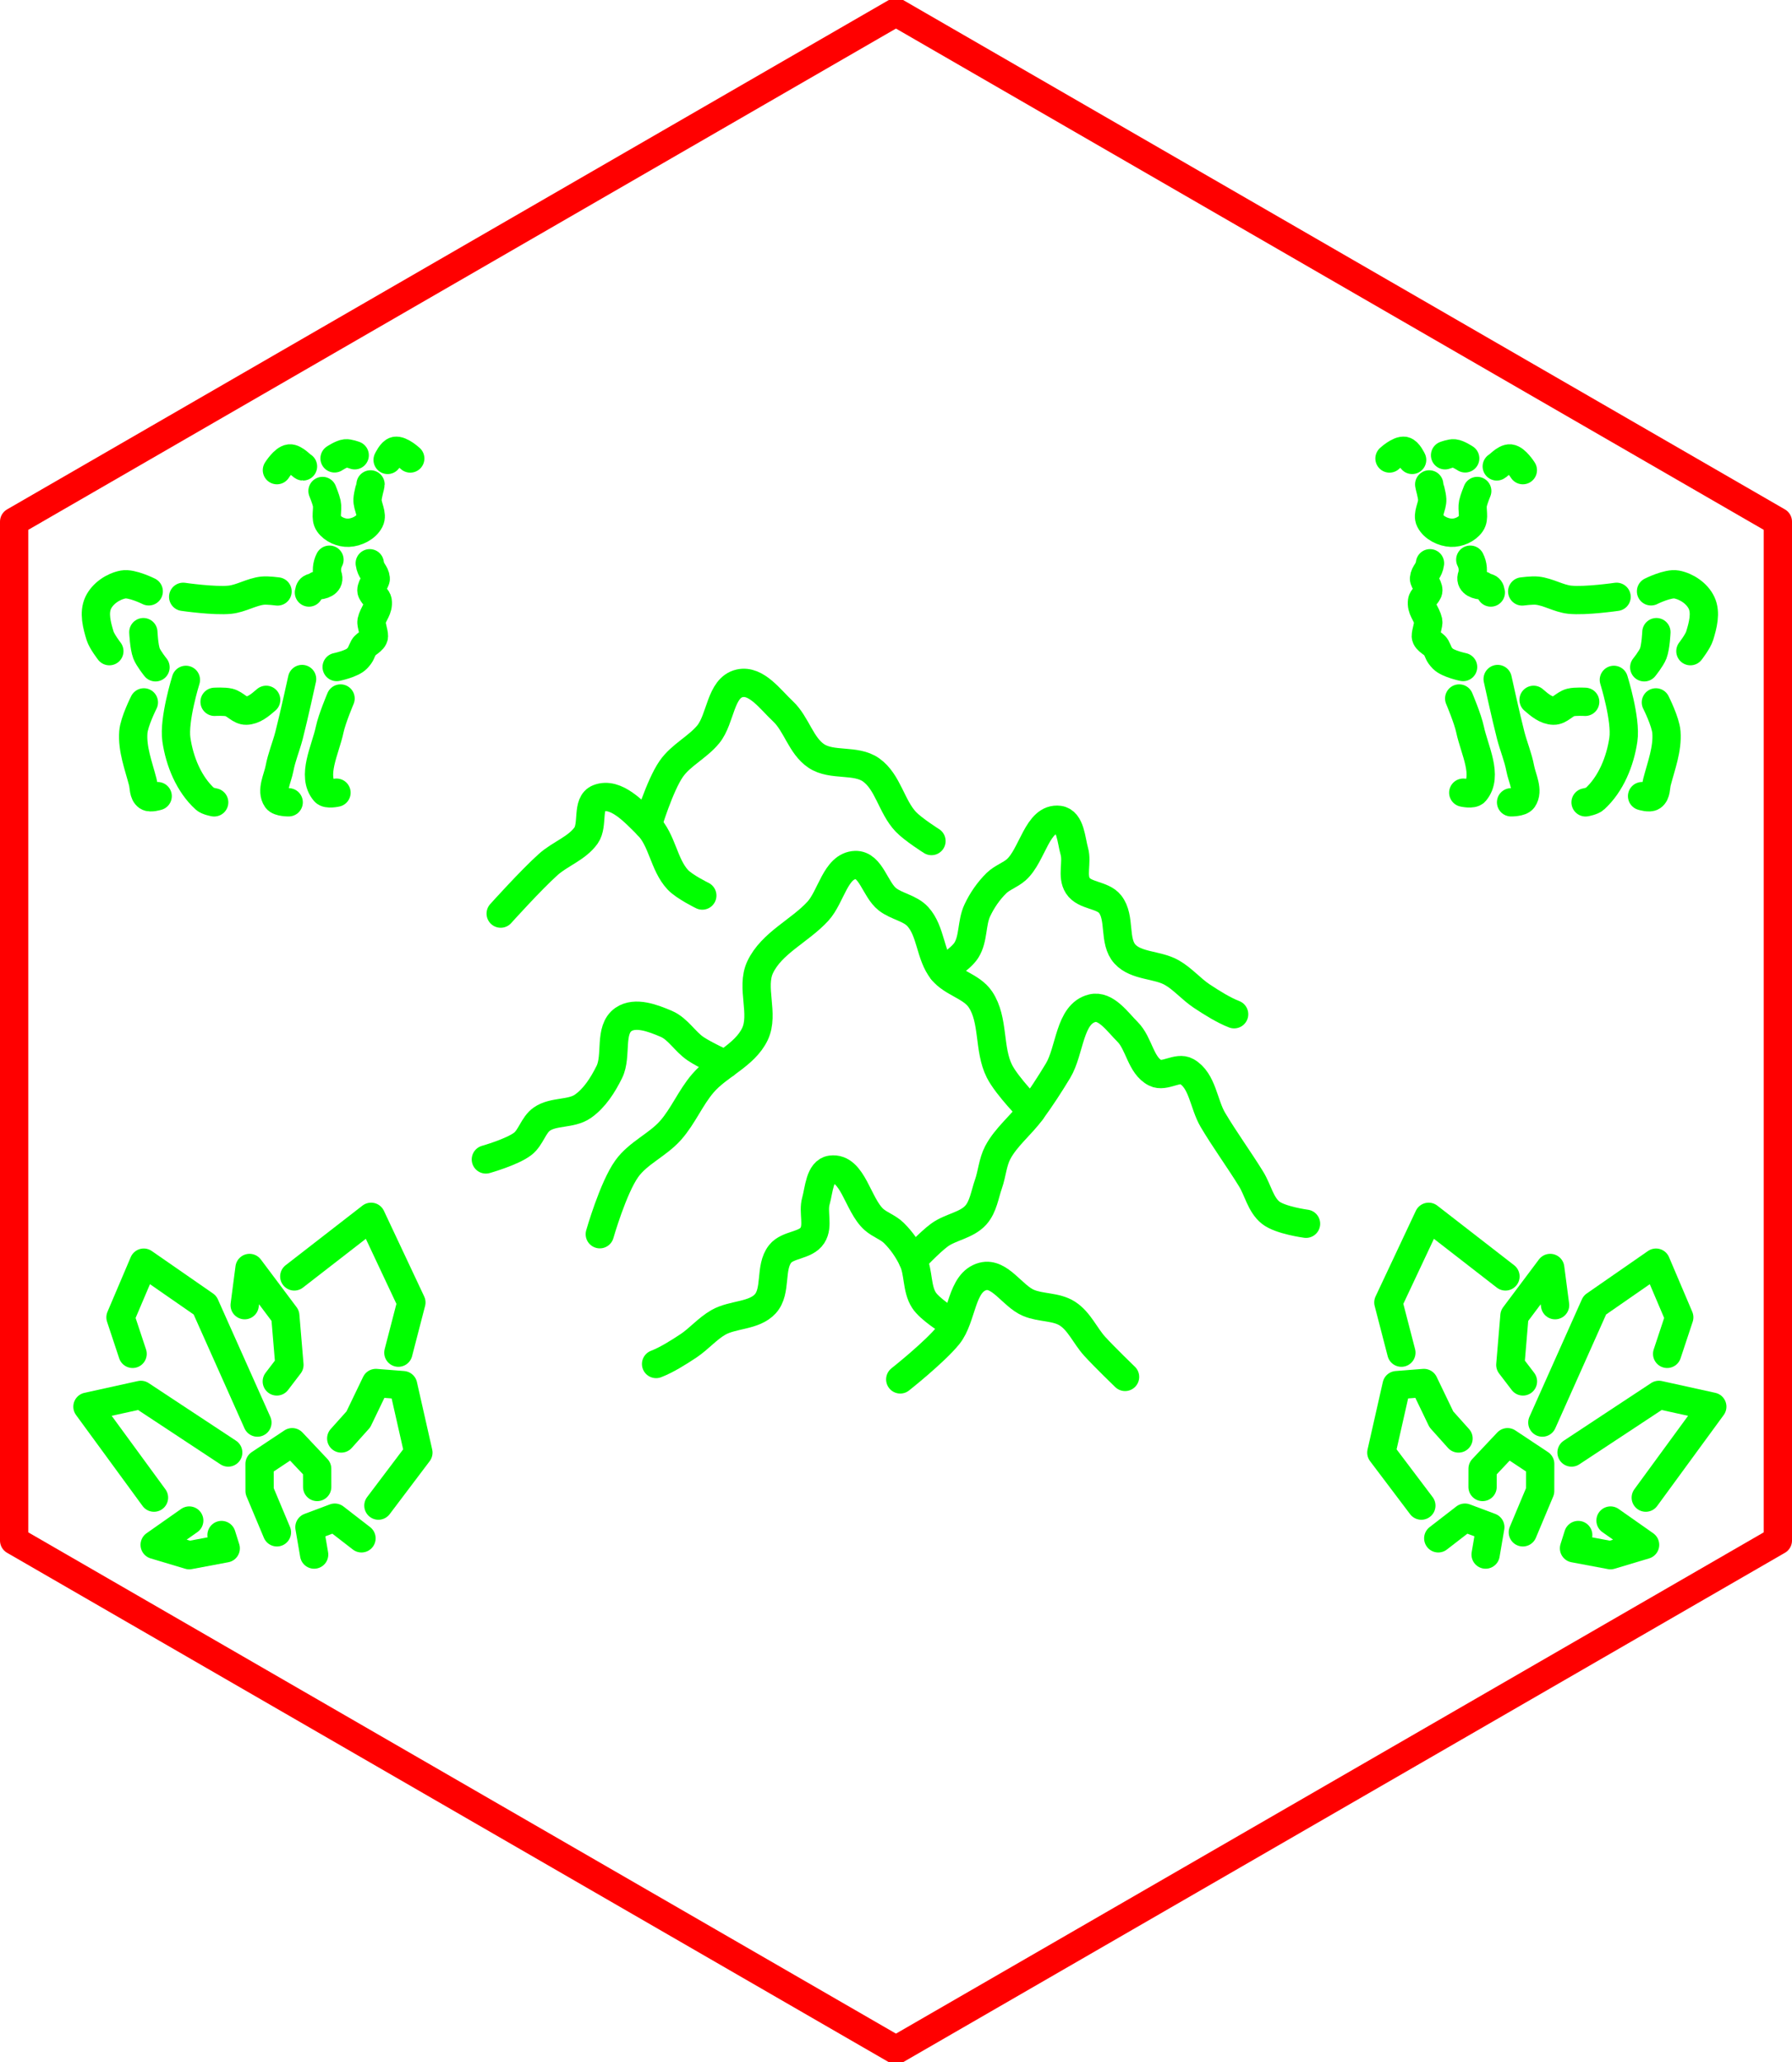<?xml version="1.0" encoding="UTF-8" standalone="no"?>
<!-- Created with Inkscape (http://www.inkscape.org/) -->

<svg
   xml:space="preserve"
   sodipodi:docname="art_1.svg"
   inkscape:version="1.3.2 (091e20ef0f, 2023-11-25, custom)"
   id="svg5"
   version="1.1"
   viewBox="0 0 31.677 36.433"
   height="36.433mm"
   width="31.677mm"
   xmlns:inkscape="http://www.inkscape.org/namespaces/inkscape"
   xmlns:sodipodi="http://sodipodi.sourceforge.net/DTD/sodipodi-0.dtd"
   xmlns="http://www.w3.org/2000/svg"
   xmlns:svg="http://www.w3.org/2000/svg"
   xmlns:ns3="svglink"
   xmlns:ns4="svglink:origin"><sodipodi:namedview
     id="namedview7"
     pagecolor="#ffffff"
     bordercolor="#666666"
     borderopacity="1.0"
     inkscape:pageshadow="2"
     inkscape:pageopacity="0"
     inkscape:pagecheckerboard="false"
     inkscape:document-units="mm"
     showgrid="false"
     inkscape:zoom="1.9059267"
     inkscape:cx="68.732969"
     inkscape:cy="68.995308"
     inkscape:window-width="636"
     inkscape:window-height="1037"
     inkscape:window-x="640"
     inkscape:window-y="0"
     inkscape:window-maximized="1"
     inkscape:current-layer="g146935"
     inkscape:showpageshadow="2"
     inkscape:deskcolor="#ffffff" /><defs
     id="defs2"><clipPath
       clipPathUnits="userSpaceOnUse"
       id="clipPath4244"><path
         d="m -89.349,133.477 17.321,10 17.32,-10 v -20 l -17.32,-10 -17.321,10 v 20"
         class="s1"
         id="path4246"
         style="fill:none;fill-opacity:1;stroke:#000000;stroke-width:0.1;stroke-linecap:round;stroke-linejoin:round;stroke-dasharray:none" /></clipPath><sodipodi:namedview
       id="namedview1"
       pagecolor="#ffffff"
       bordercolor="#666666"
       borderopacity="1.0"
       inkscape:pageshadow="2"
       inkscape:pageopacity="0"
       inkscape:pagecheckerboard="false"
       inkscape:document-units="mm"
       showgrid="false"
       inkscape:zoom="4.0188477"
       inkscape:cx="58.598886"
       inkscape:cy="45.286613"
       inkscape:window-width="1920"
       inkscape:window-height="1080"
       inkscape:window-x="0"
       inkscape:window-y="0"
       inkscape:window-maximized="1"
       inkscape:current-layer="layer1"
       inkscape:showpageshadow="2"
       inkscape:deskcolor="#ffffff"
       transform="translate(-84.722, 106.596)" /><defs
       id="defs1"
       transform="translate(-84.722, 106.596)"><clipPath
         clipPathUnits="userSpaceOnUse"
         id="clipPath1"><path
           d="m -89.349,133.477 17.321,10 17.32,-10 v -20 l -17.32,-10 -17.321,10 v 20"
           class="s1"
           id="path1"
           style="fill:none;fill-opacity:1;stroke:#000000;stroke-width:0.1;stroke-linecap:round;stroke-linejoin:round;stroke-dasharray:none" /></clipPath></defs></defs><g
     inkscape:label="Layer 1"
     inkscape:groupmode="layer"
     id="g146935"
     transform="translate(89.607,-103.461)"><g
       inkscape:label="svglink:../blueprint_small.svg"
       ns3:href="../blueprint_small.svg"
       ns4:x="-85.853928"
       ns4:y="102.90191"
       ns3:image-svg-dpi="200"
       ns3:image-height="49.999901"
       ns3:image-width="44.641029"
       id="g1"
       transform="translate(-8.503,-4.225)"><title
   transform="translate(-85.854, 102.902)"
   id="title1">Exported SVG</title>

<style
   transform="translate(-85.854, 102.902)"
   id="style1"><![CDATA[
polygon {
shape-rendering:crispEdges;
stroke-width:0.046;
}
.s0 {
stroke:#000000;
stroke-width:0.059;
stroke-linecap:round;
stroke-linejoin:round;
fill:none;
}
.s1 {
stroke:#000000;
stroke-width:0.059;
stroke-linecap:round;
stroke-linejoin:round;
fill:none;
}
.s2 {
stroke:#19b219;
stroke-width:0.059;
stroke-linecap:round;
stroke-linejoin:round;
fill:none;
}
.s3 {
stroke:#7f4c00;
stroke-width:0.059;
stroke-linecap:round;
stroke-linejoin:round;
fill:none;
}
.s4 {
stroke:#00cc00;
stroke-width:0.059;
stroke-linecap:round;
stroke-linejoin:round;
fill:none;
}
.s5 {
stroke:#000000;
stroke-width:0.039;
stroke-linecap:round;
stroke-linejoin:round;
fill:none;
}
.s6 {
stroke:#ff19ff;
stroke-width:0.039;
stroke-linecap:round;
stroke-linejoin:round;
fill:none;
}
.s7 {
stroke:#ff0000;
stroke-width:0.059;
stroke-linecap:round;
stroke-linejoin:round;
fill:none;
}
.s8 {
stroke:#ffff00;
stroke-width:0.059;
stroke-linecap:round;
stroke-linejoin:round;
fill:none;
}
.s9 {
stroke:#001919;
stroke-width:0.039;
stroke-linecap:round;
stroke-linejoin:round;
fill:none;
}
.sa {
stroke:#006666;
stroke-width:0.039;
stroke-linecap:round;
stroke-linejoin:round;
fill:none;
}
.sb {
stroke:#00ffff;
stroke-width:0.118;
stroke-linecap:round;
stroke-linejoin:round;
fill:none;
}
.sc {
stroke:#ff0000;
stroke-width:0.314;
stroke-linecap:round;
stroke-linejoin:round;
fill:none;
}
.sd {
stroke:#191919;
stroke-width:0.039;
stroke-linecap:round;
stroke-linejoin:round;
fill:none;
}
.se {
stroke:#000000;
stroke-width:0.039;
stroke-linecap:round;
stroke-linejoin:round;
stroke-dasharray:0.589,0.589;
fill:none;
}
.sf {
stroke:#000000;
stroke-width:0.118;
stroke-linecap:round;
stroke-linejoin:round;
fill:none;
}
.s100 {
stroke:#ff0000;
stroke-width:0.5;
stroke-linecap:round;
stroke-linejoin:round;
fill:none;
}
]]></style>
<path
   d="m 5,32 15.588,9 15.589,-9 V 14 L 20.588,5 5,14 v 18"
   class="s100"
   transform="translate(-85.854,102.902)"
   id="path2" />

</g><g
       inkscape:label="svglink:alpaca.svg"
       ns3:href="alpaca.svg"
       ns4:x="-90.208061"
       ns4:y="100.06606"
       ns3:image-svg-dpi="200"
       ns3:image-height="7.488687"
       ns3:image-width="6.4144788"
       id="g105-0"
       transform="translate(2.042,11.104)"><sodipodi:namedview
   id="namedview12-3"
   pagecolor="#ffffff"
   bordercolor="#666666"
   borderopacity="1.0"
   inkscape:pageshadow="2"
   inkscape:pageopacity="0"
   inkscape:pagecheckerboard="false"
   inkscape:document-units="mm"
   showgrid="false"
   inkscape:zoom="0.56569164"
   inkscape:cx="-31.819456"
   inkscape:cy="127.27782"
   inkscape:window-width="636"
   inkscape:window-height="1037"
   inkscape:window-x="1280"
   inkscape:window-y="0"
   inkscape:window-maximized="1"
   inkscape:current-layer="layer1"
   inkscape:showpageshadow="2"
   inkscape:deskcolor="#ffffff"
   transform="translate(-90.208, 100.066)" />
  <defs
   id="defs12-0"
   transform="translate(-90.208, 100.066)" />
  <g
   inkscape:label="Layer 1"
   inkscape:groupmode="layer"
   id="g13-4"
   transform="translate(-35.729,-14.908)">
    <path
   style="fill:none;stroke:#00ff00;stroke-width:0.5;stroke-linecap:round;stroke-linejoin:round;stroke-dasharray:none;stroke-opacity:1"
   d="m -49.969,119.049 c 0,0 0.269,-0.055 0.358,-0.147 0.081,-0.085 0.065,-0.098 0.121,-0.204 0.032,-0.059 0.177,-0.113 0.18,-0.194 0.002,-0.06 -0.053,-0.216 -0.043,-0.263 0.033,-0.146 0.129,-0.209 0.109,-0.359 -0.007,-0.052 -0.069,-0.087 -0.105,-0.162 -0.031,-0.065 0.075,-0.189 0.071,-0.234 -0.01,-0.107 -0.087,-0.129 -0.106,-0.27"
   id="path74550-4"
   sodipodi:nodetypes="csssssssc" />
    <path
   style="fill:none;stroke:#00ff00;stroke-width:0.5;stroke-linecap:round;stroke-linejoin:round;stroke-dasharray:none;stroke-opacity:1"
   d="m -49.37,115.823 c 0,0.023 -0.049,0.176 -0.053,0.266 -0.006,0.125 0.096,0.262 0.039,0.373 -0.066,0.128 -0.231,0.209 -0.375,0.215 -0.129,0.005 -0.276,-0.059 -0.35,-0.164 -0.069,-0.098 -0.01,-0.24 -0.035,-0.356 -0.016,-0.075 -0.075,-0.218 -0.075,-0.218"
   id="path74552-4"
   sodipodi:nodetypes="caaaaac" />
    <path
   style="fill:none;stroke:#00ff00;stroke-width:0.5;stroke-linecap:round;stroke-linejoin:round;stroke-dasharray:none;stroke-opacity:1"
   d="m -49.068,115.39 c 0,0 0.067,-0.146 0.136,-0.16 0.097,-0.019 0.264,0.135 0.264,0.135"
   id="path74554-4"
   sodipodi:nodetypes="cac" />
    <path
   style="fill:none;stroke:#00ff00;stroke-width:0.5;stroke-linecap:round;stroke-linejoin:round;stroke-dasharray:none;stroke-opacity:1"
   d="m -50.564,115.505 c -0.018,0 -0.146,-0.15 -0.237,-0.141 -0.101,0.011 -0.224,0.207 -0.224,0.207"
   id="path74556-7"
   sodipodi:nodetypes="cac" />
    <path
   style="fill:none;stroke:#00ff00;stroke-width:0.5;stroke-linecap:round;stroke-linejoin:round;stroke-dasharray:none;stroke-opacity:1"
   d="m -49.65,115.308 c 0,0 -0.107,-0.04 -0.161,-0.034 -0.071,0.007 -0.195,0.089 -0.195,0.089"
   id="path74558-6"
   sodipodi:nodetypes="cac" />
    <path
   style="fill:none;stroke:#00ff00;stroke-width:0.5;stroke-linecap:round;stroke-linejoin:round;stroke-dasharray:none;stroke-opacity:1"
   d="m -50.096,117.153 c -0.048,0.093 -0.059,0.205 -0.024,0.304 0.026,0.113 -0.107,0.151 -0.192,0.15 -0.069,0.064 -0.129,0.005 -0.147,0.126"
   id="path74560-3"
   sodipodi:nodetypes="cssc" />
    <path
   style="fill:none;stroke:#00ff00;stroke-width:0.5;stroke-linecap:round;stroke-linejoin:round;stroke-dasharray:none;stroke-opacity:1"
   d="m -51.014,117.714 c 0,0 -0.177,-0.024 -0.265,-0.014 -0.198,0.022 -0.378,0.139 -0.576,0.16 -0.275,0.029 -0.827,-0.051 -0.827,-0.051"
   id="path74562-1"
   sodipodi:nodetypes="caac" />
    <path
   style="fill:none;stroke:#00ff00;stroke-width:0.5;stroke-linecap:round;stroke-linejoin:round;stroke-dasharray:none;stroke-opacity:1"
   d="m -53.291,117.712 c 0,0 -0.299,-0.15 -0.452,-0.121 -0.179,0.034 -0.363,0.159 -0.441,0.324 -0.083,0.176 -0.024,0.396 0.033,0.582 0.031,0.101 0.164,0.272 0.164,0.272"
   id="path74564-7"
   sodipodi:nodetypes="caaac" />
    <path
   style="fill:none;stroke:#00ff00;stroke-width:0.5;stroke-linecap:round;stroke-linejoin:round;stroke-dasharray:none;stroke-opacity:1"
   d="m -53.386,118.433 c 0,0 0.011,0.258 0.056,0.376 0.035,0.091 0.159,0.245 0.159,0.245"
   id="path74566-5"
   sodipodi:nodetypes="cac" />
    <path
   style="fill:none;stroke:#00ff00;stroke-width:0.5;stroke-linecap:round;stroke-linejoin:round;stroke-dasharray:none;stroke-opacity:1"
   d="m -51.215,119.629 c -0.111,0.096 -0.22,0.188 -0.353,0.191 -0.111,0.003 -0.193,-0.118 -0.302,-0.145 -0.083,-0.021 -0.257,-0.011 -0.257,-0.011"
   id="path74568-9"
   sodipodi:nodetypes="caac" />
    <path
   style="fill:none;stroke:#00ff00;stroke-width:0.5;stroke-linecap:round;stroke-linejoin:round;stroke-dasharray:none;stroke-opacity:1"
   d="m -50.58,119.261 c 0,0 -0.146,0.669 -0.232,1.001 -0.051,0.194 -0.13,0.381 -0.167,0.578 -0.034,0.178 -0.153,0.392 -0.05,0.541 0.042,0.06 0.212,0.058 0.212,0.058"
   id="path74570-6"
   sodipodi:nodetypes="caaac" />
    <path
   style="fill:none;stroke:#00ff00;stroke-width:0.5;stroke-linecap:round;stroke-linejoin:round;stroke-dasharray:none;stroke-opacity:1"
   d="m -49.972,121.269 c 0,0 -0.163,0.037 -0.208,-0.016 -0.239,-0.279 0.012,-0.74 0.088,-1.1 0.04,-0.19 0.192,-0.548 0.192,-0.548"
   id="path74572-2"
   sodipodi:nodetypes="caac" />
    <path
   style="fill:none;stroke:#00ff00;stroke-width:0.5;stroke-linecap:round;stroke-linejoin:round;stroke-dasharray:none;stroke-opacity:1"
   d="m -52.134,121.44 c 0,0 -0.119,-0.021 -0.161,-0.06 -0.287,-0.261 -0.451,-0.665 -0.507,-1.049 -0.052,-0.352 0.168,-1.055 0.168,-1.055"
   id="path74574-1"
   sodipodi:nodetypes="caac" />
    <path
   style="fill:none;stroke:#00ff00;stroke-width:0.5;stroke-linecap:round;stroke-linejoin:round;stroke-dasharray:none;stroke-opacity:1"
   d="m -53.377,119.674 c 0,0 -0.172,0.34 -0.186,0.526 -0.023,0.298 0.092,0.592 0.167,0.881 0.022,0.087 0.01,0.205 0.084,0.256 0.049,0.034 0.179,-0.007 0.179,-0.007"
   id="path74576-7"
   sodipodi:nodetypes="caaac" />
  </g>
</g><g
       inkscape:label="svglink:alpaca.svg"
       ns3:href="alpaca.svg"
       ns4:x="-90.208061"
       ns4:y="100.06606"
       ns3:image-svg-dpi="200"
       ns3:image-height="7.488687"
       ns3:image-width="6.4144788"
       id="g42"
       transform="matrix(-1,0,0,1,-149.442,11.104)"><sodipodi:namedview
   id="namedview28"
   pagecolor="#ffffff"
   bordercolor="#666666"
   borderopacity="1.0"
   inkscape:pageshadow="2"
   inkscape:pageopacity="0"
   inkscape:pagecheckerboard="false"
   inkscape:document-units="mm"
   showgrid="false"
   inkscape:zoom="0.56569164"
   inkscape:cx="-31.819456"
   inkscape:cy="127.27782"
   inkscape:window-width="636"
   inkscape:window-height="1037"
   inkscape:window-x="1280"
   inkscape:window-y="0"
   inkscape:window-maximized="1"
   inkscape:current-layer="layer1"
   inkscape:showpageshadow="2"
   inkscape:deskcolor="#ffffff"
   transform="translate(-90.208, 100.066)" />
  <defs
   id="defs28"
   transform="translate(-90.208, 100.066)" />
  <g
   inkscape:label="Layer 1"
   inkscape:groupmode="layer"
   id="g41"
   transform="translate(-35.729,-14.908)">
    <path
   style="fill:none;stroke:#00ff00;stroke-width:0.5;stroke-linecap:round;stroke-linejoin:round;stroke-dasharray:none;stroke-opacity:1"
   d="m -49.969,119.049 c 0,0 0.269,-0.055 0.358,-0.147 0.081,-0.085 0.065,-0.098 0.121,-0.204 0.032,-0.059 0.177,-0.113 0.18,-0.194 0.002,-0.06 -0.053,-0.216 -0.043,-0.263 0.033,-0.146 0.129,-0.209 0.109,-0.359 -0.007,-0.052 -0.069,-0.087 -0.105,-0.162 -0.031,-0.065 0.075,-0.189 0.071,-0.234 -0.01,-0.107 -0.087,-0.129 -0.106,-0.27"
   id="path28"
   sodipodi:nodetypes="csssssssc" />
    <path
   style="fill:none;stroke:#00ff00;stroke-width:0.5;stroke-linecap:round;stroke-linejoin:round;stroke-dasharray:none;stroke-opacity:1"
   d="m -49.37,115.823 c 0,0.023 -0.049,0.176 -0.053,0.266 -0.006,0.125 0.096,0.262 0.039,0.373 -0.066,0.128 -0.231,0.209 -0.375,0.215 -0.129,0.005 -0.276,-0.059 -0.35,-0.164 -0.069,-0.098 -0.01,-0.24 -0.035,-0.356 -0.016,-0.075 -0.075,-0.218 -0.075,-0.218"
   id="path29"
   sodipodi:nodetypes="caaaaac" />
    <path
   style="fill:none;stroke:#00ff00;stroke-width:0.5;stroke-linecap:round;stroke-linejoin:round;stroke-dasharray:none;stroke-opacity:1"
   d="m -49.068,115.39 c 0,0 0.067,-0.146 0.136,-0.16 0.097,-0.019 0.264,0.135 0.264,0.135"
   id="path30"
   sodipodi:nodetypes="cac" />
    <path
   style="fill:none;stroke:#00ff00;stroke-width:0.5;stroke-linecap:round;stroke-linejoin:round;stroke-dasharray:none;stroke-opacity:1"
   d="m -50.564,115.505 c -0.018,0 -0.146,-0.15 -0.237,-0.141 -0.101,0.011 -0.224,0.207 -0.224,0.207"
   id="path31"
   sodipodi:nodetypes="cac" />
    <path
   style="fill:none;stroke:#00ff00;stroke-width:0.5;stroke-linecap:round;stroke-linejoin:round;stroke-dasharray:none;stroke-opacity:1"
   d="m -49.65,115.308 c 0,0 -0.107,-0.04 -0.161,-0.034 -0.071,0.007 -0.195,0.089 -0.195,0.089"
   id="path32"
   sodipodi:nodetypes="cac" />
    <path
   style="fill:none;stroke:#00ff00;stroke-width:0.5;stroke-linecap:round;stroke-linejoin:round;stroke-dasharray:none;stroke-opacity:1"
   d="m -50.096,117.153 c -0.048,0.093 -0.059,0.205 -0.024,0.304 0.026,0.113 -0.107,0.151 -0.192,0.15 -0.069,0.064 -0.129,0.005 -0.147,0.126"
   id="path33"
   sodipodi:nodetypes="cssc" />
    <path
   style="fill:none;stroke:#00ff00;stroke-width:0.5;stroke-linecap:round;stroke-linejoin:round;stroke-dasharray:none;stroke-opacity:1"
   d="m -51.014,117.714 c 0,0 -0.177,-0.024 -0.265,-0.014 -0.198,0.022 -0.378,0.139 -0.576,0.16 -0.275,0.029 -0.827,-0.051 -0.827,-0.051"
   id="path34"
   sodipodi:nodetypes="caac" />
    <path
   style="fill:none;stroke:#00ff00;stroke-width:0.5;stroke-linecap:round;stroke-linejoin:round;stroke-dasharray:none;stroke-opacity:1"
   d="m -53.291,117.712 c 0,0 -0.299,-0.15 -0.452,-0.121 -0.179,0.034 -0.363,0.159 -0.441,0.324 -0.083,0.176 -0.024,0.396 0.033,0.582 0.031,0.101 0.164,0.272 0.164,0.272"
   id="path35"
   sodipodi:nodetypes="caaac" />
    <path
   style="fill:none;stroke:#00ff00;stroke-width:0.5;stroke-linecap:round;stroke-linejoin:round;stroke-dasharray:none;stroke-opacity:1"
   d="m -53.386,118.433 c 0,0 0.011,0.258 0.056,0.376 0.035,0.091 0.159,0.245 0.159,0.245"
   id="path36"
   sodipodi:nodetypes="cac" />
    <path
   style="fill:none;stroke:#00ff00;stroke-width:0.5;stroke-linecap:round;stroke-linejoin:round;stroke-dasharray:none;stroke-opacity:1"
   d="m -51.215,119.629 c -0.111,0.096 -0.22,0.188 -0.353,0.191 -0.111,0.003 -0.193,-0.118 -0.302,-0.145 -0.083,-0.021 -0.257,-0.011 -0.257,-0.011"
   id="path37"
   sodipodi:nodetypes="caac" />
    <path
   style="fill:none;stroke:#00ff00;stroke-width:0.5;stroke-linecap:round;stroke-linejoin:round;stroke-dasharray:none;stroke-opacity:1"
   d="m -50.58,119.261 c 0,0 -0.146,0.669 -0.232,1.001 -0.051,0.194 -0.13,0.381 -0.167,0.578 -0.034,0.178 -0.153,0.392 -0.05,0.541 0.042,0.06 0.212,0.058 0.212,0.058"
   id="path38"
   sodipodi:nodetypes="caaac" />
    <path
   style="fill:none;stroke:#00ff00;stroke-width:0.5;stroke-linecap:round;stroke-linejoin:round;stroke-dasharray:none;stroke-opacity:1"
   d="m -49.972,121.269 c 0,0 -0.163,0.037 -0.208,-0.016 -0.239,-0.279 0.012,-0.74 0.088,-1.1 0.04,-0.19 0.192,-0.548 0.192,-0.548"
   id="path39"
   sodipodi:nodetypes="caac" />
    <path
   style="fill:none;stroke:#00ff00;stroke-width:0.5;stroke-linecap:round;stroke-linejoin:round;stroke-dasharray:none;stroke-opacity:1"
   d="m -52.134,121.44 c 0,0 -0.119,-0.021 -0.161,-0.06 -0.287,-0.261 -0.451,-0.665 -0.507,-1.049 -0.052,-0.352 0.168,-1.055 0.168,-1.055"
   id="path40"
   sodipodi:nodetypes="caac" />
    <path
   style="fill:none;stroke:#00ff00;stroke-width:0.5;stroke-linecap:round;stroke-linejoin:round;stroke-dasharray:none;stroke-opacity:1"
   d="m -53.377,119.674 c 0,0 -0.172,0.34 -0.186,0.526 -0.023,0.298 0.092,0.592 0.167,0.881 0.022,0.087 0.01,0.205 0.084,0.256 0.049,0.034 0.179,-0.007 0.179,-0.007"
   id="path41"
   sodipodi:nodetypes="caaac" />
  </g>
</g><g
       inkscape:label="svglink:crystal_0.svg"
       ns3:href="crystal_0.svg"
       ns4:x="-72.574448"
       ns4:y="118.63439"
       ns3:image-svg-dpi="200"
       ns3:image-height="8.337656"
       ns3:image-width="8.3279457"
       id="g79-8"
       transform="translate(-15.737,6.075)"><sodipodi:namedview
   id="namedview4-5"
   pagecolor="#ffffff"
   bordercolor="#666666"
   borderopacity="1.0"
   inkscape:pageshadow="2"
   inkscape:pageopacity="0"
   inkscape:pagecheckerboard="false"
   inkscape:document-units="mm"
   showgrid="false"
   inkscape:zoom="4.2250095"
   inkscape:cx="16.804696"
   inkscape:cy="-6.9822328"
   inkscape:window-width="956"
   inkscape:window-height="1037"
   inkscape:window-x="960"
   inkscape:window-y="0"
   inkscape:window-maximized="1"
   inkscape:current-layer="layer1"
   inkscape:showpageshadow="2"
   inkscape:deskcolor="#d1d1d1"
   transform="translate(-72.574, 118.634)" />
  <defs
   id="defs5-7"
   transform="translate(-72.574, 118.634)" />
  <g
   inkscape:label="Layer 1"
   inkscape:groupmode="layer"
   id="g12-4"
   transform="translate(-12.793,-44.975)">
    <path
   style="fill:none;stroke:#00ff00;stroke-width:0.5;stroke-linecap:round;stroke-linejoin:round;stroke-dasharray:none"
   d="m -58.355,168.819 -1.176,-1.607 0.944,-0.208 1.544,1.018"
   id="path5-1"
   sodipodi:nodetypes="cccc" />
    <path
   style="fill:none;stroke:#00ff00;stroke-width:0.5;stroke-linecap:round;stroke-linejoin:round;stroke-dasharray:none"
   d="m -57.732,169.224 -0.611,0.429 0.611,0.183 0.645,-0.121 -0.074,-0.235"
   id="path6-8" />
    <path
   style="fill:none;stroke:#00ff00;stroke-width:0.5;stroke-linecap:round;stroke-linejoin:round;stroke-dasharray:none"
   d="m -58.733,166.279 -0.214,-0.645 0.411,-0.966 1.082,0.75 0.927,2.075"
   id="path7-5" />
    <path
   style="fill:none;stroke:#00ff00;stroke-width:0.5;stroke-linecap:round;stroke-linejoin:round;stroke-dasharray:none"
   d="m -56.182,169.432 -0.306,-0.729 -7.94e-4,-0.48 0.577,-0.383 0.441,0.468 5.29e-4,0.323"
   id="path8-9" />
    <path
   style="fill:none;stroke:#00ff00;stroke-width:0.5;stroke-linecap:round;stroke-linejoin:round;stroke-dasharray:none"
   d="m -55.524,169.825 -0.083,-0.484 0.448,-0.168 0.472,0.365"
   id="path9-7" />
    <path
   style="fill:none;stroke:#00ff00;stroke-width:0.5;stroke-linecap:round;stroke-linejoin:round;stroke-dasharray:none"
   d="m -56.752,165.419 0.086,-0.657 0.632,0.843 0.073,0.869 -0.223,0.292"
   id="path10-5"
   sodipodi:nodetypes="ccccc" />
    <path
   style="fill:none;stroke:#00ff00;stroke-width:0.5;stroke-linecap:round;stroke-linejoin:round;stroke-dasharray:none"
   d="m -55.875,164.911 1.358,-1.053 0.712,1.513 -0.23,0.887"
   id="path11-3" />
    <path
   style="fill:none;stroke:#00ff00;stroke-width:0.5;stroke-linecap:round;stroke-linejoin:round;stroke-dasharray:none"
   d="m -55.045,167.774 0.303,-0.338 0.309,-0.642 0.482,0.038 0.27,1.192 -0.707,0.936"
   id="path12-8"
   sodipodi:nodetypes="cccccc" />
  </g>
</g><g
       inkscape:label="svglink:crystal_0.svg"
       ns3:href="crystal_0.svg"
       ns4:x="-72.574448"
       ns4:y="118.63439"
       ns3:image-svg-dpi="200"
       ns3:image-height="8.337656"
       ns3:image-width="8.3279457"
       id="g48"
       transform="matrix(-1,0,0,1,-131.663,6.075)"><sodipodi:namedview
   id="namedview2-8"
   pagecolor="#ffffff"
   bordercolor="#666666"
   borderopacity="1.0"
   inkscape:pageshadow="2"
   inkscape:pageopacity="0"
   inkscape:pagecheckerboard="false"
   inkscape:document-units="mm"
   showgrid="false"
   inkscape:zoom="4.2250095"
   inkscape:cx="16.804696"
   inkscape:cy="-6.9822328"
   inkscape:window-width="956"
   inkscape:window-height="1037"
   inkscape:window-x="960"
   inkscape:window-y="0"
   inkscape:window-maximized="1"
   inkscape:current-layer="layer1"
   inkscape:showpageshadow="2"
   inkscape:deskcolor="#d1d1d1"
   transform="translate(-72.574, 118.634)" />
  <defs
   id="defs3-3"
   transform="translate(-72.574, 118.634)" />
  <g
   inkscape:label="Layer 1"
   inkscape:groupmode="layer"
   id="g47"
   transform="translate(-12.793,-44.975)">
    <path
   style="fill:none;stroke:#00ff00;stroke-width:0.5;stroke-linecap:round;stroke-linejoin:round;stroke-dasharray:none"
   d="m -58.355,168.819 -1.176,-1.607 0.944,-0.208 1.544,1.018"
   id="path3"
   sodipodi:nodetypes="cccc" />
    <path
   style="fill:none;stroke:#00ff00;stroke-width:0.5;stroke-linecap:round;stroke-linejoin:round;stroke-dasharray:none"
   d="m -57.732,169.224 -0.611,0.429 0.611,0.183 0.645,-0.121 -0.074,-0.235"
   id="path4" />
    <path
   style="fill:none;stroke:#00ff00;stroke-width:0.5;stroke-linecap:round;stroke-linejoin:round;stroke-dasharray:none"
   d="m -58.733,166.279 -0.214,-0.645 0.411,-0.966 1.082,0.75 0.927,2.075"
   id="path42" />
    <path
   style="fill:none;stroke:#00ff00;stroke-width:0.5;stroke-linecap:round;stroke-linejoin:round;stroke-dasharray:none"
   d="m -56.182,169.432 -0.306,-0.729 -7.94e-4,-0.48 0.577,-0.383 0.441,0.468 5.29e-4,0.323"
   id="path43" />
    <path
   style="fill:none;stroke:#00ff00;stroke-width:0.5;stroke-linecap:round;stroke-linejoin:round;stroke-dasharray:none"
   d="m -55.524,169.825 -0.083,-0.484 0.448,-0.168 0.472,0.365"
   id="path44" />
    <path
   style="fill:none;stroke:#00ff00;stroke-width:0.5;stroke-linecap:round;stroke-linejoin:round;stroke-dasharray:none"
   d="m -56.752,165.419 0.086,-0.657 0.632,0.843 0.073,0.869 -0.223,0.292"
   id="path45"
   sodipodi:nodetypes="ccccc" />
    <path
   style="fill:none;stroke:#00ff00;stroke-width:0.5;stroke-linecap:round;stroke-linejoin:round;stroke-dasharray:none"
   d="m -55.875,164.911 1.358,-1.053 0.712,1.513 -0.23,0.887"
   id="path46" />
    <path
   style="fill:none;stroke:#00ff00;stroke-width:0.5;stroke-linecap:round;stroke-linejoin:round;stroke-dasharray:none"
   d="m -55.045,167.774 0.303,-0.338 0.309,-0.642 0.482,0.038 0.27,1.192 -0.707,0.936"
   id="path47"
   sodipodi:nodetypes="cccccc" />
  </g>
</g><g
       id="g90"
       transform="translate(-4.353e-4,3.25e-4)"
       inkscape:label="mountains"><path
         style="fill:none;fill-opacity:1;stroke:#00ff00;stroke-width:0.5;stroke-linecap:round;stroke-linejoin:round;stroke-opacity:1"
         d="m -79.004,125.265 c 0,0 0.234,-0.818 0.477,-1.157 0.199,-0.278 0.545,-0.42 0.772,-0.675 0.224,-0.252 0.353,-0.578 0.573,-0.834 0.274,-0.321 0.738,-0.489 0.92,-0.869 0.17,-0.356 -0.076,-0.823 0.092,-1.181 0.202,-0.43 0.702,-0.641 1.022,-0.991 0.236,-0.258 0.312,-0.802 0.661,-0.815 0.276,-0.01 0.349,0.433 0.566,0.604 0.162,0.128 0.4,0.155 0.539,0.308 0.235,0.258 0.214,0.68 0.432,0.952 0.176,0.22 0.517,0.276 0.674,0.51 0.244,0.363 0.139,0.879 0.337,1.27 0.136,0.268 0.565,0.701 0.565,0.701"
         id="path83"
         sodipodi:nodetypes="caaaaaaaaaaaac" /><path
         style="fill:none;fill-opacity:1;stroke:#00ff00;stroke-width:0.5;stroke-linecap:round;stroke-linejoin:round;stroke-opacity:1"
         d="m -76.789,122.262 c 0,0 -0.359,-0.163 -0.521,-0.273 -0.189,-0.127 -0.311,-0.352 -0.52,-0.441 -0.232,-0.099 -0.545,-0.22 -0.754,-0.078 -0.265,0.182 -0.109,0.642 -0.252,0.93 -0.114,0.229 -0.259,0.46 -0.468,0.606 -0.208,0.144 -0.517,0.081 -0.724,0.225 -0.152,0.106 -0.193,0.327 -0.34,0.439 -0.186,0.143 -0.65,0.274 -0.65,0.274"
         id="path84"
         sodipodi:nodetypes="caaaaaaac" /><path
         style="fill:none;fill-opacity:1;stroke:#00ff00;stroke-width:0.5;stroke-linecap:round;stroke-linejoin:round;stroke-opacity:1"
         d="m -73.693,127.83 c 0,0 0.607,-0.48 0.849,-0.779 0.253,-0.313 0.223,-0.938 0.611,-1.04 0.301,-0.079 0.522,0.348 0.809,0.468 0.219,0.092 0.487,0.061 0.686,0.189 0.211,0.136 0.314,0.392 0.482,0.577 0.171,0.188 0.537,0.541 0.537,0.541"
         id="path85"
         sodipodi:nodetypes="caaaaac" /><path
         style="fill:none;fill-opacity:1;stroke:#00ff00;stroke-width:0.5;stroke-linecap:round;stroke-linejoin:round;stroke-opacity:1"
         d="m -72.851,126.787 c 0,0 -0.324,-0.202 -0.423,-0.357 -0.132,-0.206 -0.091,-0.487 -0.196,-0.708 -0.083,-0.177 -0.198,-0.343 -0.337,-0.48 -0.101,-0.099 -0.245,-0.143 -0.351,-0.237 -0.289,-0.257 -0.372,-0.93 -0.756,-0.881 -0.204,0.026 -0.214,0.357 -0.27,0.555 -0.056,0.196 0.049,0.437 -0.062,0.608 -0.119,0.184 -0.434,0.155 -0.57,0.326 -0.191,0.24 -0.056,0.656 -0.263,0.882 -0.201,0.219 -0.571,0.181 -0.829,0.328 -0.194,0.111 -0.342,0.29 -0.528,0.414 -0.182,0.121 -0.393,0.252 -0.573,0.321"
         id="path86"
         sodipodi:nodetypes="caaaaaaaaaaac" /><path
         style="fill:none;fill-opacity:1;stroke:#00ff00;stroke-width:0.5;stroke-linecap:round;stroke-linejoin:round;stroke-opacity:1"
         d="m -72.949,120.608 c 0,0 0.324,-0.202 0.423,-0.357 0.132,-0.206 0.091,-0.487 0.196,-0.708 0.083,-0.177 0.198,-0.343 0.337,-0.48 0.101,-0.099 0.245,-0.143 0.351,-0.237 0.289,-0.257 0.372,-0.93 0.756,-0.881 0.204,0.026 0.214,0.357 0.27,0.555 0.056,0.196 -0.049,0.437 0.062,0.608 0.119,0.184 0.434,0.155 0.57,0.326 0.191,0.24 0.056,0.656 0.263,0.882 0.201,0.219 0.571,0.181 0.829,0.328 0.194,0.111 0.342,0.29 0.528,0.414 0.182,0.121 0.393,0.252 0.573,0.321"
         id="path86-3"
         sodipodi:nodetypes="caaaaaaaaaaac" /><path
         style="fill:none;fill-opacity:1;stroke:#00ff00;stroke-width:0.5;stroke-linecap:round;stroke-linejoin:round;stroke-opacity:1"
         d="m -73.47,125.722 c 0,0 0.297,-0.316 0.471,-0.443 0.197,-0.143 0.479,-0.17 0.642,-0.352 0.132,-0.148 0.158,-0.364 0.224,-0.551 0.063,-0.181 0.074,-0.382 0.163,-0.552 0.147,-0.279 0.41,-0.481 0.596,-0.736 0.168,-0.229 0.323,-0.468 0.47,-0.711 0.216,-0.359 0.196,-1.004 0.604,-1.104 0.243,-0.06 0.447,0.24 0.625,0.417 0.207,0.206 0.23,0.594 0.49,0.725 0.165,0.083 0.394,-0.116 0.555,-0.025 0.282,0.16 0.298,0.577 0.464,0.856 0.212,0.357 0.459,0.693 0.677,1.047 0.119,0.194 0.165,0.448 0.343,0.591 0.171,0.136 0.626,0.196 0.626,0.196"
         id="path87"
         sodipodi:nodetypes="caaaaaaaaaaaaac" /><path
         style="fill:none;fill-opacity:1;stroke:#00ff00;stroke-width:0.5;stroke-linecap:round;stroke-linejoin:round;stroke-opacity:1"
         d="m -80.756,119.601 c 0,0 0.541,-0.601 0.843,-0.87 0.209,-0.186 0.504,-0.283 0.666,-0.51 0.134,-0.188 0.004,-0.572 0.219,-0.656 0.308,-0.121 0.636,0.242 0.87,0.475 0.26,0.259 0.283,0.695 0.533,0.963 0.117,0.125 0.433,0.279 0.433,0.279"
         id="path88"
         sodipodi:nodetypes="caaaaac" /><path
         style="fill:none;fill-opacity:1;stroke:#00ff00;stroke-width:0.5;stroke-linecap:round;stroke-linejoin:round;stroke-opacity:1"
         d="m -78.158,118.04 c 0,0 0.212,-0.702 0.418,-0.997 0.17,-0.244 0.464,-0.379 0.653,-0.609 0.224,-0.273 0.211,-0.823 0.555,-0.901 0.296,-0.067 0.543,0.286 0.765,0.493 0.24,0.224 0.317,0.607 0.59,0.79 0.277,0.185 0.696,0.054 0.968,0.246 0.3,0.212 0.361,0.649 0.614,0.916 0.13,0.137 0.454,0.341 0.454,0.341"
         id="path89"
         sodipodi:nodetypes="caaaaaaac" /></g></g></svg>
